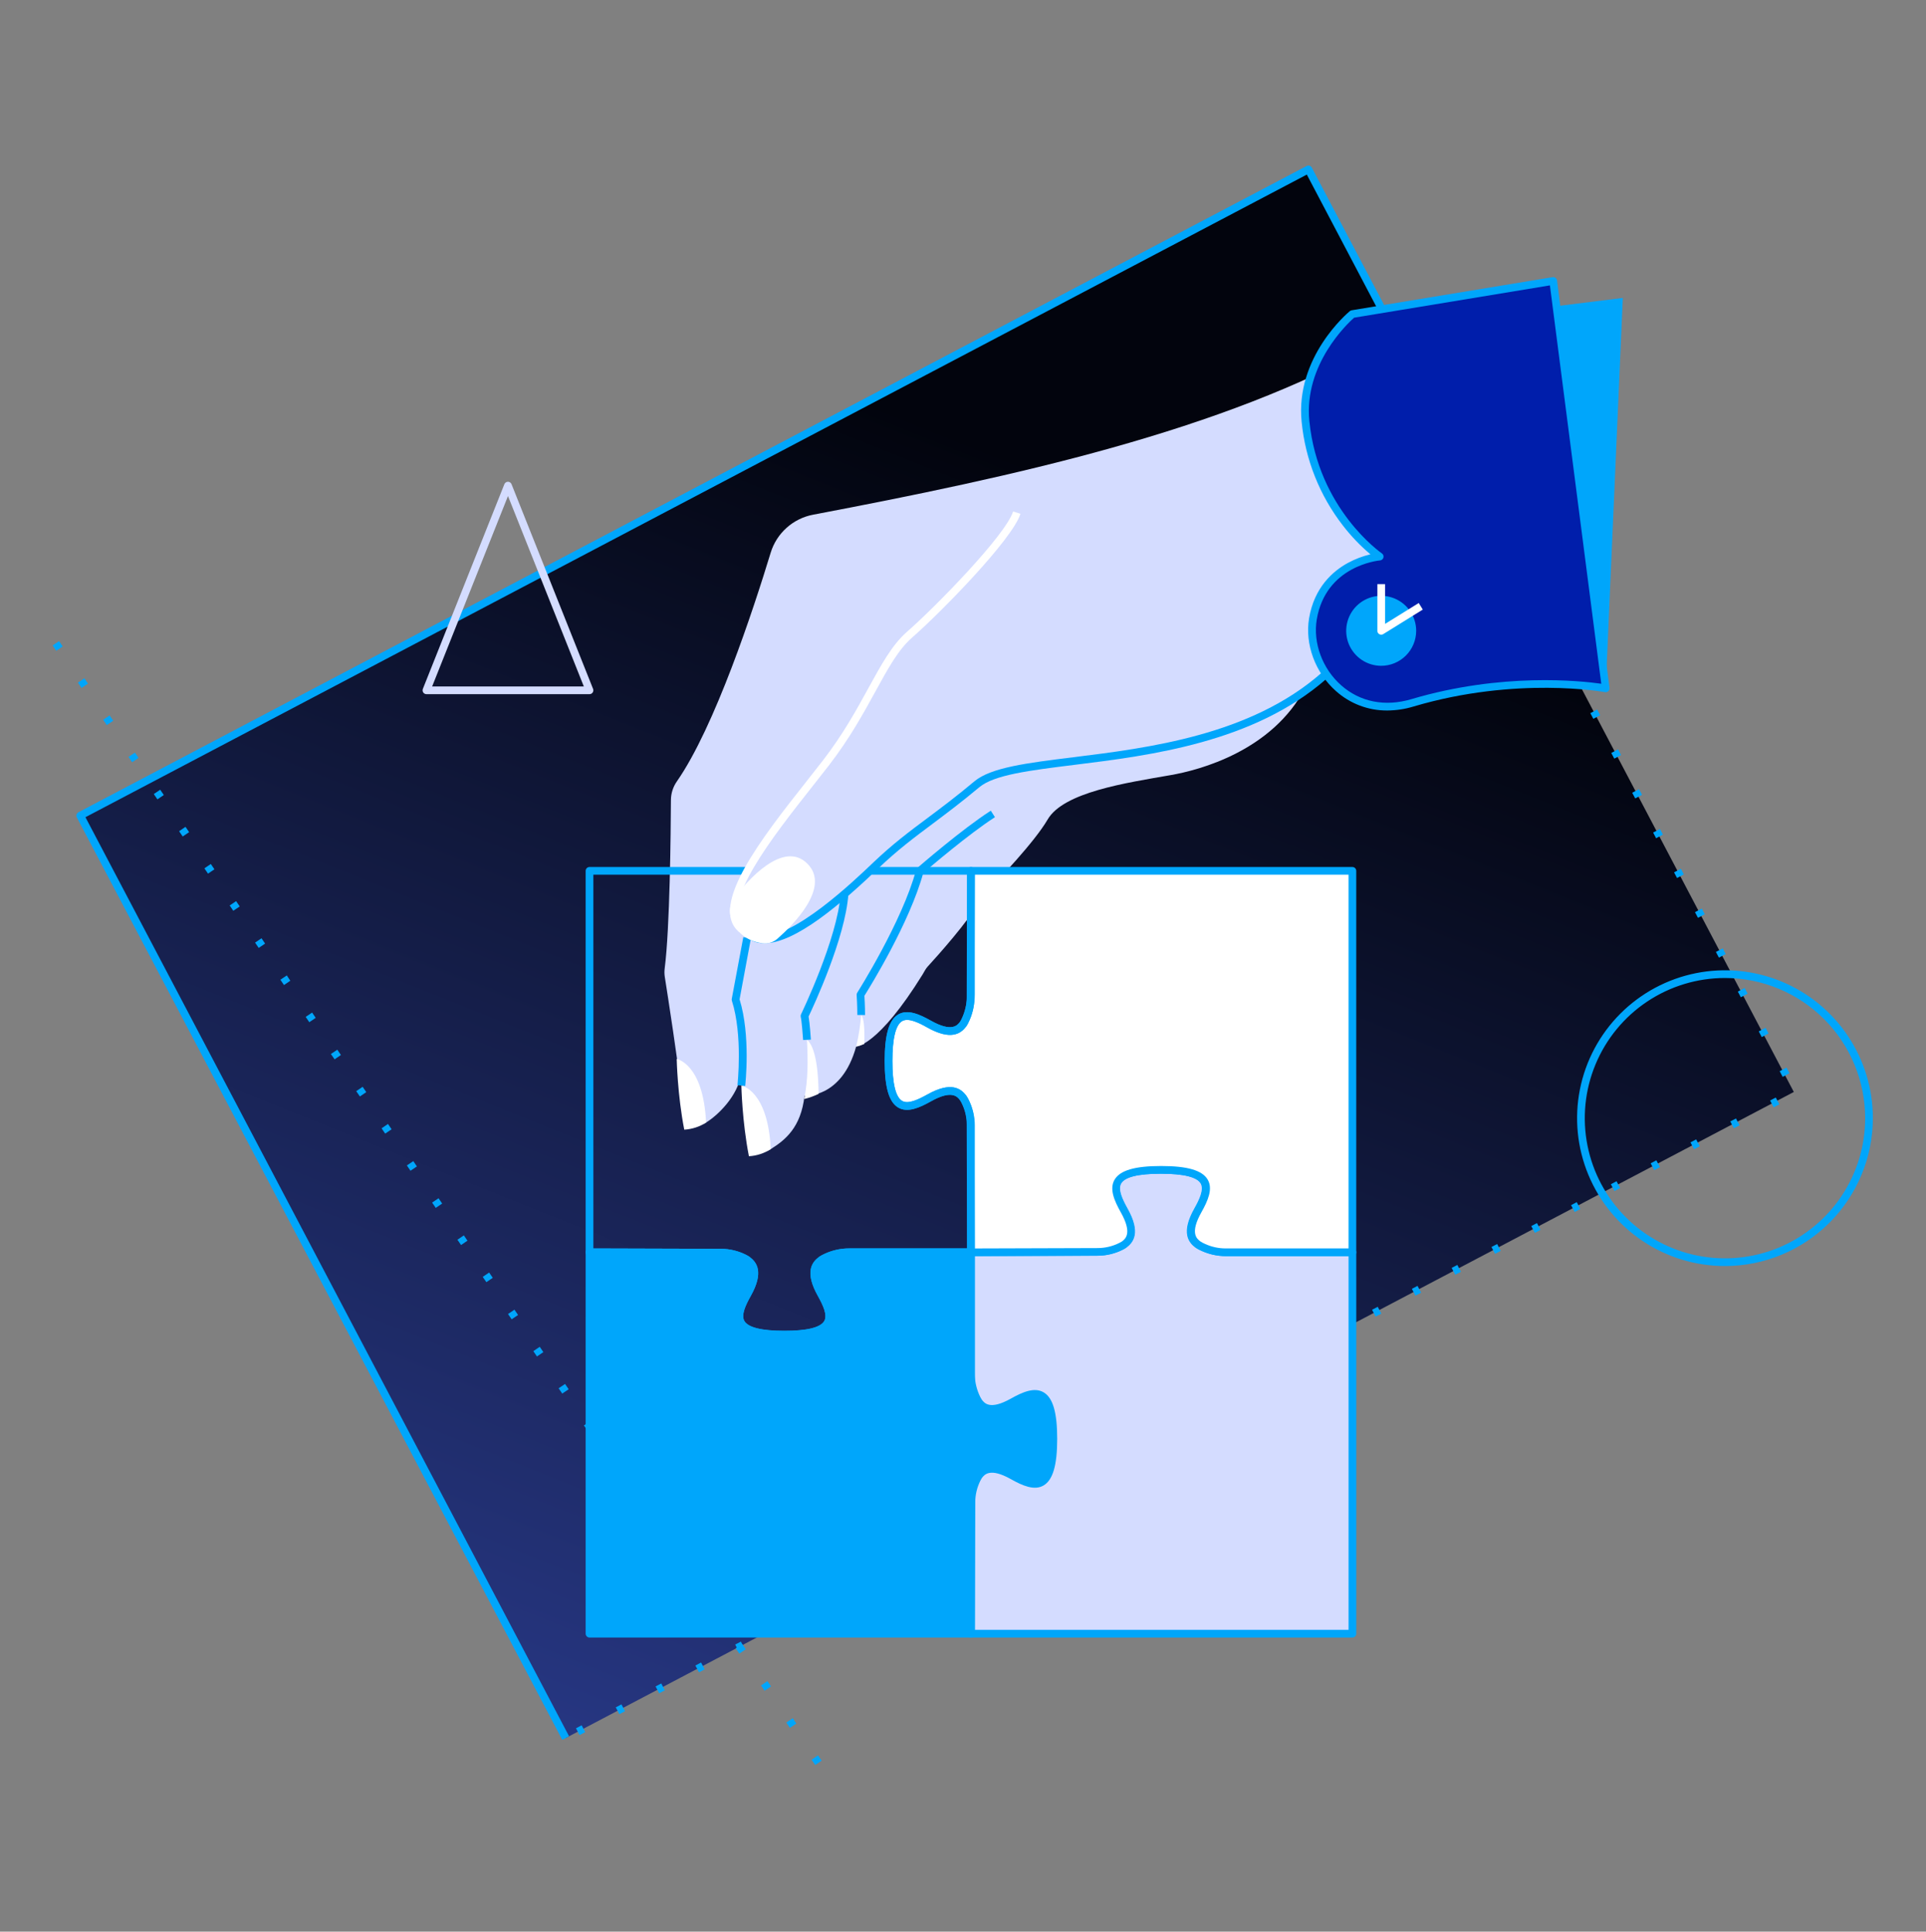 <svg width="332" height="333" viewBox="0 0 332 333" fill="none" xmlns="http://www.w3.org/2000/svg">
<rect x="0" y="0" width="332" height="333" fill="#808080" stroke="none"/>
<path d="M225.546 29.217L13.824 140.609L97.493 299.638L309.214 188.246L225.546 29.217Z" fill="url(#paint0_linear_7475_1652)"/>
<path d="M96.921 299.936L13.243 140.912C13.165 140.757 13.15 140.578 13.203 140.412C13.255 140.247 13.37 140.109 13.522 140.027L225.239 28.614C225.394 28.535 225.573 28.52 225.737 28.572C225.903 28.624 226.042 28.738 226.124 28.891L257.272 88.064L256.097 88.682L225.267 30.097L14.729 140.881L98.096 299.319L96.921 299.936Z" fill="#00A6FB"/>
<path d="M99.903 299.117L99.285 297.942L100.263 297.429L100.883 298.602L99.903 299.117ZM106.764 295.512L106.144 294.337L107.125 293.821L107.742 294.996L106.764 295.512ZM113.625 291.904L113.008 290.729L113.986 290.213L114.606 291.388L113.625 291.904ZM120.487 288.296L119.869 287.121L120.85 286.605L121.467 287.781L120.487 288.296ZM127.348 284.689L126.73 283.513L127.709 282.998L128.309 284.166L127.348 284.689ZM134.209 281.081L133.592 279.906L134.57 279.392L135.19 280.565L134.209 281.081ZM141.071 277.475L140.451 276.3L141.431 275.784L142.049 276.96L141.071 277.475ZM147.932 273.868L147.314 272.692L148.293 272.177L148.91 273.352L147.932 273.868ZM154.793 270.26L154.176 269.085L155.156 268.569L155.774 269.744L154.793 270.26ZM161.655 266.652L161.035 265.477L162.015 264.961L162.633 266.136L161.655 266.652ZM168.516 263.044L167.898 261.869L168.877 261.353L169.497 262.529L168.516 263.044ZM175.377 259.437L174.76 258.264L175.74 257.748L176.358 258.923L175.377 259.437ZM182.239 255.831L181.621 254.656L182.599 254.14L183.217 255.315L182.239 255.831ZM189.1 252.223L188.482 251.048L189.397 250.524L190.016 251.699L189.1 252.223ZM195.961 248.616L195.342 247.44L196.322 246.925L196.94 248.1L195.961 248.616ZM202.823 245.008L202.205 243.833L203.183 243.317L203.801 244.492L202.823 245.008ZM209.684 241.4L209.066 240.225L210.045 239.711L210.665 240.887L209.684 241.4ZM216.545 237.795L215.926 236.619L216.906 236.104L217.524 237.279L216.545 237.795ZM223.407 234.187L222.789 233.012L223.767 232.496L224.387 233.671L223.407 234.187ZM230.268 230.579L229.65 229.404L230.631 228.888L231.249 230.064L230.268 230.579ZM237.129 226.972L236.512 225.796L237.49 225.281L238.108 226.456L237.129 226.972ZM243.991 223.364L243.373 222.189L244.351 221.674L244.971 222.85L243.991 223.364ZM250.852 219.757L250.232 218.582L251.213 218.066L251.83 219.242L250.852 219.757ZM257.713 216.15L257.096 214.974L258.074 214.459L258.692 215.634L257.713 216.15ZM264.575 212.542L263.957 211.367L264.938 210.851L265.555 212.026L264.575 212.542ZM271.436 208.934L270.816 207.759L271.797 207.243L272.414 208.418L271.436 208.934ZM278.297 205.326L277.68 204.151L278.658 203.638L279.278 204.813L278.297 205.326ZM285.159 201.721L284.539 200.546L285.519 200.03L286.137 201.205L285.159 201.721ZM292.02 198.113L291.402 196.938L292.381 196.422L292.998 197.598L292.02 198.113ZM298.881 194.505L298.264 193.33L299.242 192.814L299.862 193.99L298.881 194.505ZM305.743 190.898L305.123 189.722L306.103 189.207L306.721 190.382L305.743 190.898ZM307.292 185.643L306.776 184.663L307.952 184.045L308.467 185.024L307.292 185.643ZM303.684 178.782L303.169 177.804L304.346 177.184L304.86 178.164L303.684 178.782ZM300.079 171.921L299.563 170.94L300.738 170.323L301.254 171.301L300.079 171.921ZM296.301 165.088L295.785 164.108L296.96 163.49L297.476 164.468L296.301 165.088ZM292.693 158.227L292.177 157.248L293.352 156.629L293.868 157.609L292.693 158.227ZM289.085 151.365L288.569 150.385L289.745 149.767L290.26 150.746L289.085 151.365ZM285.477 144.504L284.962 143.526L286.139 142.908L286.653 143.887L285.477 144.504ZM281.872 137.643L281.356 136.664L282.531 136.045L283.047 137.025L281.872 137.643ZM278.264 130.781L277.748 129.801L278.924 129.183L279.439 130.162L278.264 130.781ZM274.656 123.92L274.141 122.942L275.316 122.322L275.832 123.303L274.656 123.92ZM271.049 117.059L270.533 116.078L271.708 115.461L272.224 116.439L271.049 117.059ZM267.441 110.197L266.925 109.217L268.103 108.599L268.616 109.578L267.441 110.197ZM263.835 103.336L263.32 102.358L264.495 101.738L265.008 102.719L263.835 103.336ZM260.228 96.475L259.712 95.494L260.887 94.925L261.403 95.904L260.228 96.475ZM256.62 89.613L256.104 88.635L257.28 88.018L257.795 88.996L256.62 89.613Z" fill="#00A6FB"/>
<path d="M260.262 53.782L279.739 51.36L276.789 118.674L260.262 53.782Z" fill="#00A6FB"/>
<path d="M237.54 59.069C210.683 74.408 174.355 82.227 140.175 88.728C138.471 89.048 136.888 89.829 135.596 90.985C134.304 92.141 133.353 93.628 132.847 95.286C129.856 105.107 123.216 125.33 116.669 134.721C116.014 135.663 115.659 136.781 115.651 137.928C115.625 143.477 115.47 160.062 114.578 166.954C114.514 167.444 114.522 167.942 114.6 168.43C115.071 171.418 116.813 182.56 117.92 191.67C117.97 192.087 118.124 192.485 118.367 192.827C118.611 193.169 118.937 193.445 119.314 193.628C119.692 193.812 120.11 193.898 120.529 193.878C120.949 193.859 121.357 193.734 121.716 193.516C123.825 192.215 127.185 188.899 127.752 185.163L129.19 197.558C129.363 199.01 131.625 198.87 132.86 198.098C135.337 196.548 138.07 194.384 138.679 188.899C138.679 188.899 145.097 189.444 147.581 180.415C147.581 180.415 151.343 180.415 159.048 167.968C159.323 167.525 159.535 167.045 159.887 166.659C161.627 164.758 166.994 158.771 168.818 155.4C169.109 154.86 169.475 154.364 169.904 153.926C172.051 151.731 178.315 145.177 180.584 141.288C183.328 136.567 194.023 134.978 201.832 133.617C206.712 132.764 219.342 129.484 225.047 118.466C225.047 118.466 231.147 112.76 244.919 114.336L237.54 59.069Z" fill="#D4DCFF"/>
<path d="M297.349 218.257C292.307 218.257 287.378 216.762 283.186 213.961C278.994 211.16 275.727 207.179 273.797 202.521C271.867 197.864 271.362 192.739 272.345 187.793C273.327 182.848 275.755 178.306 279.319 174.74C282.885 171.175 287.424 168.746 292.369 167.761C297.313 166.777 302.439 167.28 307.098 169.209C311.758 171.137 315.739 174.403 318.541 178.594C321.343 182.785 322.84 187.713 322.842 192.755C322.835 199.515 320.148 205.997 315.37 210.778C310.589 215.559 304.108 218.249 297.349 218.257ZM297.349 168.599C292.568 168.599 287.896 170.016 283.923 172.672C279.948 175.327 276.851 179.102 275.023 183.518C273.192 187.934 272.714 192.793 273.648 197.481C274.582 202.169 276.884 206.475 280.264 209.854C283.646 213.233 287.951 215.534 292.639 216.466C297.329 217.397 302.187 216.917 306.603 215.087C311.018 213.257 314.792 210.158 317.446 206.183C320.1 202.208 321.516 197.535 321.514 192.755C321.505 186.35 318.955 180.209 314.425 175.681C309.896 171.153 303.754 168.605 297.349 168.599Z" fill="#00A6FB"/>
<path d="M140.526 304.27L139.902 303.356L141.009 302.608L141.633 303.524L140.526 304.27ZM136.164 297.869L135.542 296.953L136.649 296.207L137.27 297.121L136.164 297.869ZM131.804 291.47L131.179 290.556L132.286 289.808L132.91 290.722L131.804 291.47ZM127.443 285.067L126.819 284.153L127.926 283.405L128.55 284.321L127.443 285.067ZM123.081 278.666L122.459 277.75L123.566 277.004L124.187 277.918L123.081 278.666ZM118.721 272.263L118.099 271.349L119.205 270.601L119.829 271.515L118.721 272.263ZM114.362 265.856L113.738 264.941L114.845 264.193L115.469 265.107L114.362 265.856ZM110 259.452L109.378 258.538L110.485 257.79L111.107 258.706L110 259.452ZM105.64 253.051L105.018 252.135L106.124 251.389L106.746 252.303L105.64 253.051ZM101.279 246.648L100.655 245.734L101.762 244.986L102.386 245.9L101.279 246.648ZM96.917 240.245L96.295 239.331L97.402 238.583L98.024 239.497L96.917 240.245ZM92.557 233.842L91.935 232.928L93.041 232.18L93.663 233.096L92.557 233.842ZM88.197 227.441L87.572 226.527L88.679 225.779L89.303 226.693L88.197 227.441ZM83.836 221.037L83.212 220.123L84.319 219.375L84.941 220.289L83.836 221.037ZM79.474 214.634L78.852 213.72L79.958 212.971L80.58 213.886L79.474 214.634ZM75.113 208.233L74.489 207.316L75.596 206.571L76.22 207.485L75.113 208.233ZM70.76 201.83L70.136 200.915L71.242 200.167L71.864 201.081L70.76 201.83ZM66.397 195.426L65.775 194.512L66.882 193.764L67.504 194.678L66.397 195.426ZM62.037 189.023L61.404 188.107L62.511 187.359L63.135 188.275L62.037 189.023ZM57.677 182.622L57.037 181.706L58.144 180.96L58.768 181.874L57.677 182.622ZM53.314 176.219L52.692 175.305L53.799 174.557L54.421 175.471L53.314 176.219ZM48.954 169.816L48.332 168.902L49.439 168.154L50.043 169.072L48.954 169.816ZM44.594 163.413L43.97 162.499L45.076 161.751L45.7 162.667L44.594 163.413ZM40.216 157.012L39.594 156.095L40.7 155.35L41.322 156.264L40.216 157.012ZM35.856 150.609L35.234 149.694L36.34 148.946L36.962 149.86L35.856 150.609ZM31.495 144.205L30.871 143.291L31.978 142.543L32.602 143.457L31.495 144.205ZM27.133 137.804L26.511 136.888L27.617 136.142L28.239 137.056L27.133 137.804ZM22.773 131.401L22.151 130.487L23.257 129.739L23.879 130.653L22.773 131.401ZM18.412 124.998L17.788 124.084L18.895 123.336L19.519 124.25L18.412 124.998ZM14.052 118.595L13.434 117.681L14.541 116.933L15.163 117.849L14.052 118.595ZM9.696 112.19L9.074 111.273L10.181 110.527L10.803 111.441L9.696 112.19Z" fill="#00A6FB"/>
<path d="M189.144 215.813C190.562 215.814 191.959 215.479 193.223 214.835C193.393 214.75 193.557 214.653 193.714 214.545C194.675 213.824 195.879 212.5 193.714 208.651C191.55 204.802 190.837 201.677 200.086 201.677C209.336 201.677 208.625 204.802 206.461 208.651C204.296 212.5 205.498 213.824 206.461 214.545C206.628 214.661 206.803 214.764 206.985 214.853C208.339 215.536 209.836 215.888 211.352 215.882H233.123V281.634H167.371V215.882L189.144 215.813Z" fill="#D4DCFF"/>
<path d="M233.125 282.298H167.371C167.195 282.298 167.026 282.227 166.902 282.103C166.777 281.977 166.707 281.809 166.707 281.634V215.882C166.707 215.706 166.777 215.537 166.902 215.412C167.026 215.288 167.195 215.218 167.371 215.218L189.144 215.149C190.456 215.15 191.75 214.839 192.92 214.244C193.059 214.177 193.192 214.1 193.318 214.012C193.922 213.569 195.184 212.613 193.136 208.976C192.03 207.002 191.127 204.955 192.065 203.35C193.004 201.745 195.547 201.013 200.089 201.013C204.63 201.013 207.171 201.754 208.114 203.35C209.057 204.946 208.152 207.002 207.043 208.976C204.995 212.613 206.257 213.558 206.861 214.014C206.998 214.107 207.142 214.189 207.291 214.259C208.551 214.894 209.943 215.222 211.354 215.218H233.127C233.304 215.218 233.472 215.288 233.596 215.412C233.72 215.537 233.791 215.706 233.791 215.882V281.634C233.791 281.721 233.773 281.807 233.74 281.889C233.707 281.968 233.658 282.041 233.596 282.103C233.534 282.165 233.461 282.214 233.379 282.247C233.3 282.281 233.213 282.298 233.125 282.298ZM168.035 280.97H232.461V216.546H211.352C209.731 216.549 208.132 216.17 206.684 215.439C206.468 215.333 206.26 215.21 206.062 215.072C204.863 214.171 203.537 212.491 205.883 208.321C206.755 206.772 207.567 205.045 206.965 204.016C206.301 202.91 203.999 202.336 200.086 202.336C196.173 202.336 193.862 202.901 193.209 204.016C192.607 205.045 193.42 206.77 194.292 208.321C196.638 212.491 195.312 214.171 194.113 215.072C193.927 215.204 193.731 215.321 193.526 215.421C192.169 216.112 190.668 216.472 189.146 216.473L168.035 216.539V280.97Z" fill="#00A6FB"/>
<path d="M101.617 215.882L124.255 215.95C125.673 215.949 127.071 216.283 128.334 216.927C128.505 217.011 128.67 217.109 128.826 217.219C129.786 217.94 130.99 219.262 128.826 223.111C126.661 226.96 125.948 230.088 135.2 230.088C144.452 230.088 143.737 226.96 141.572 223.111C139.408 219.262 140.612 217.94 141.572 217.219C141.852 217.032 142.149 216.87 142.458 216.736C143.665 216.172 144.981 215.881 146.313 215.882H167.371V236.788C167.365 238.302 167.717 239.798 168.4 241.152C168.488 241.334 168.591 241.511 168.708 241.677C169.429 242.64 170.753 243.842 174.602 241.677C178.451 239.512 181.576 238.8 181.576 248.051C181.576 257.303 178.449 256.59 174.602 254.426C170.755 252.261 169.429 253.463 168.708 254.426C168.598 254.581 168.501 254.744 168.418 254.917C167.773 256.179 167.438 257.577 167.44 258.996L167.371 281.634H101.617V215.882Z" fill="#00A6FB"/>
<path d="M101.617 282.298C101.441 282.298 101.272 282.227 101.148 282.103C101.023 281.977 100.953 281.809 100.953 281.634V215.882C100.953 215.706 101.023 215.537 101.148 215.412C101.272 215.288 101.441 215.218 101.617 215.218L124.255 215.286C125.778 215.286 127.279 215.647 128.635 216.338C128.84 216.438 129.036 216.555 129.222 216.687C130.421 217.588 131.747 219.266 129.401 223.437C128.529 224.986 127.717 226.715 128.319 227.742C128.972 228.848 131.285 229.422 135.198 229.422C139.111 229.422 141.422 228.857 142.075 227.742C142.677 226.715 141.853 224.988 140.992 223.437C138.646 219.266 139.972 217.588 141.172 216.687C141.486 216.471 141.821 216.286 142.172 216.134C143.468 215.532 144.88 215.219 146.309 215.218H167.366C167.543 215.218 167.711 215.288 167.836 215.412C167.96 215.537 168.03 215.706 168.03 215.882V236.788C168.026 238.197 168.353 239.59 168.987 240.851C169.058 241 169.141 241.143 169.234 241.281C169.688 241.885 170.633 243.144 174.27 241.099C176.246 239.992 178.294 239.089 179.898 240.028C181.503 240.966 182.236 243.509 182.236 248.051C182.236 252.593 181.492 255.134 179.898 256.077C178.305 257.02 176.246 256.114 174.27 255.003C170.633 252.958 169.688 254.218 169.234 254.824C169.151 254.95 169.077 255.081 169.013 255.22C168.42 256.391 168.11 257.684 168.11 258.998L168.041 281.636C168.041 281.811 167.972 281.979 167.847 282.106C167.723 282.23 167.554 282.3 167.377 282.3L101.617 282.298ZM102.281 216.548V280.97H166.707L166.773 258.994C166.773 257.469 167.134 255.968 167.825 254.612C167.925 254.406 168.042 254.211 168.174 254.027C169.075 252.825 170.755 251.502 174.925 253.846C176.474 254.731 178.201 255.53 179.23 254.93C180.337 254.266 180.91 251.962 180.91 248.051C180.91 244.14 180.343 241.825 179.23 241.174C178.201 240.572 176.476 241.396 174.925 242.257C170.755 244.601 169.075 243.277 168.174 242.075C168.034 241.878 167.911 241.67 167.807 241.453C167.076 240.006 166.697 238.408 166.7 236.788V216.546H146.311C145.076 216.546 143.856 216.816 142.736 217.336C142.469 217.45 142.213 217.588 141.971 217.75C141.366 218.204 140.105 219.149 142.152 222.786C143.259 224.76 144.162 226.81 143.223 228.412C142.285 230.015 139.74 230.75 135.2 230.75C130.66 230.75 128.117 230.008 127.174 228.412C126.232 226.817 127.135 224.76 128.246 222.786C130.293 219.149 129.031 218.204 128.427 217.75C128.3 217.666 128.167 217.592 128.029 217.528C126.859 216.934 125.565 216.624 124.253 216.625L102.281 216.548Z" fill="#00A6FB"/>
<path d="M160.14 176.537C163.987 178.702 165.311 177.498 166.032 176.537C166.123 176.401 166.204 176.259 166.274 176.11C167.002 174.653 167.381 173.045 167.38 171.416V150.128H233.132V215.882H211.264C209.932 215.881 208.616 215.59 207.408 215.027C207.1 214.893 206.803 214.731 206.523 214.545C205.56 213.823 204.358 212.5 206.523 208.651C208.688 204.802 209.4 201.676 200.149 201.676C190.897 201.676 191.607 204.802 193.777 208.651C195.946 212.5 194.739 213.823 193.777 214.545C193.62 214.654 193.456 214.751 193.285 214.835C192.022 215.479 190.624 215.814 189.206 215.813L167.369 215.882L167.301 193.861C167.302 192.443 166.967 191.045 166.322 189.782C166.238 189.611 166.141 189.447 166.032 189.291C165.311 188.328 163.987 187.126 160.14 189.291C156.294 191.455 153.164 192.168 153.164 182.916C153.164 173.665 156.292 174.384 160.14 176.537Z" fill="white"/>
<path d="M167.369 216.546C167.194 216.545 167.026 216.475 166.902 216.351C166.777 216.227 166.706 216.059 166.705 215.884L166.637 193.861C166.636 192.548 166.327 191.254 165.734 190.083C165.666 189.945 165.589 189.813 165.501 189.687C165.058 189.08 164.102 187.821 160.466 189.866C158.491 190.973 156.442 191.878 154.839 190.94C153.237 190.001 152.5 187.442 152.5 182.91C152.5 178.377 153.244 175.827 154.839 174.886C156.435 173.946 158.489 174.846 160.466 175.957C164.102 178.003 165.047 176.743 165.501 176.139C165.567 176.034 165.627 175.925 165.68 175.814C166.357 174.446 166.708 172.941 166.705 171.416V150.128C166.705 149.952 166.775 149.783 166.899 149.658C167.024 149.534 167.193 149.464 167.369 149.464H233.123C233.3 149.464 233.468 149.534 233.592 149.658C233.716 149.783 233.787 149.952 233.787 150.128V215.882C233.787 216.058 233.716 216.226 233.592 216.351C233.468 216.476 233.3 216.546 233.123 216.546H211.264C209.835 216.544 208.423 216.23 207.127 215.627C206.777 215.475 206.442 215.291 206.127 215.076C204.925 214.175 203.601 212.495 205.945 208.325C206.831 206.776 207.63 205.05 207.03 204.02C206.377 202.914 204.064 202.34 200.151 202.34C196.238 202.34 193.925 202.905 193.274 204.02C192.672 205.05 193.495 206.774 194.356 208.325C196.702 212.495 195.377 214.175 194.175 215.076C193.99 215.208 193.794 215.325 193.591 215.426C192.233 216.116 190.731 216.476 189.208 216.477L167.371 216.546H167.369ZM200.151 201.012C204.693 201.012 207.234 201.754 208.176 203.35C209.119 204.945 208.214 207.002 207.103 208.976C205.058 212.612 206.317 213.558 206.924 214.014C207.166 214.173 207.422 214.311 207.689 214.425C208.809 214.946 210.029 215.216 211.264 215.218H232.459V150.792H168.033V171.416C168.035 173.147 167.636 174.856 166.867 176.407C166.781 176.591 166.679 176.768 166.564 176.936C165.663 178.135 163.985 179.461 159.815 177.115C158.266 176.243 156.537 175.431 155.508 176.033C154.401 176.683 153.828 178.999 153.828 182.91C153.828 186.821 154.395 189.136 155.508 189.789C156.537 190.391 158.261 189.567 159.815 188.706C163.983 186.36 165.663 187.684 166.564 188.886C166.696 189.071 166.813 189.267 166.913 189.472C167.606 190.831 167.966 192.335 167.965 193.861L168.031 215.224L189.204 215.158C190.517 215.158 191.811 214.848 192.982 214.253C193.119 214.189 193.252 214.115 193.378 214.031C193.985 213.575 195.244 212.63 193.199 208.994C192.092 207.019 191.189 204.972 192.128 203.367C193.066 201.763 195.609 201.012 200.151 201.012Z" fill="#00A6FB"/>
<path d="M135.202 230.749C130.66 230.749 128.12 230.008 127.177 228.412C126.234 226.816 127.137 224.76 128.248 222.786C130.295 219.148 129.034 218.203 128.429 217.75C128.303 217.666 128.169 217.592 128.031 217.528C126.861 216.934 125.567 216.624 124.255 216.625L101.617 216.557C101.441 216.557 101.272 216.487 101.148 216.362C101.023 216.237 100.953 216.069 100.953 215.893V150.128C100.953 149.952 101.023 149.783 101.148 149.658C101.272 149.534 101.441 149.464 101.617 149.464H128.781V150.792H102.283V215.22L124.26 215.286C125.782 215.286 127.283 215.647 128.64 216.338C128.845 216.437 129.041 216.554 129.226 216.687C130.426 217.588 131.752 219.266 129.406 223.437C128.533 224.986 127.721 226.715 128.323 227.742C128.976 228.848 131.289 229.421 135.202 229.421C139.115 229.421 141.426 228.857 142.079 227.742C142.681 226.715 141.858 224.988 140.997 223.437C138.651 219.266 139.976 217.588 141.176 216.687C141.373 216.547 141.581 216.423 141.798 216.318C143.246 215.588 144.845 215.208 146.466 215.211H166.707V194.023C166.706 192.788 166.435 191.568 165.914 190.448C165.801 190.181 165.663 189.924 165.503 189.682C165.06 189.076 164.104 187.817 160.467 189.862C158.493 190.968 156.444 191.874 154.841 190.935C153.239 189.997 152.502 187.442 152.502 182.91C152.502 178.377 153.245 175.827 154.841 174.886C156.437 173.946 158.491 174.846 160.467 175.957C164.104 178.003 165.049 176.743 165.503 176.139C165.59 176.012 165.668 175.879 165.735 175.741C166.329 174.57 166.638 173.277 166.638 171.965L166.705 150.792H150.22V149.464H167.371C167.547 149.464 167.716 149.534 167.841 149.658C167.965 149.783 168.035 149.952 168.035 150.128L167.966 171.965C167.966 173.488 167.606 174.99 166.915 176.347C166.814 176.552 166.697 176.748 166.565 176.934C165.664 178.133 163.984 179.459 159.817 177.113C158.267 176.241 156.539 175.428 155.51 176.031C154.403 176.681 153.83 178.996 153.83 182.907C153.83 186.818 154.396 189.133 155.51 189.786C156.539 190.388 158.263 189.565 159.817 188.704C163.984 186.358 165.664 187.681 166.565 188.883C166.781 189.198 166.966 189.533 167.119 189.884C167.721 191.18 168.034 192.591 168.035 194.02V215.879C168.035 216.055 167.965 216.224 167.841 216.349C167.716 216.473 167.547 216.543 167.371 216.543H146.457C145.046 216.538 143.654 216.866 142.393 217.5C142.244 217.57 142.1 217.653 141.964 217.747C141.36 218.201 140.1 219.146 142.145 222.784C143.252 224.758 144.155 226.807 143.217 228.41C142.278 230.012 139.742 230.749 135.202 230.749Z" fill="#00A6FB"/>
<path d="M131.761 162.614C131.551 162.614 131.341 162.603 131.132 162.581C130.459 162.52 129.809 162.305 129.231 161.955C128.653 161.604 128.162 161.126 127.797 160.558L128.904 159.816C129.162 160.224 129.51 160.566 129.922 160.817C130.334 161.067 130.798 161.219 131.278 161.262C136.725 161.853 147.126 151.946 150.534 148.69C153.883 145.501 156.694 143.398 159.959 140.963C162.38 139.153 164.881 137.28 167.969 134.693C170.824 132.3 177.092 131.523 185.027 130.541C197.915 128.943 215.571 126.756 227.8 115.999L228.685 116.997C216.124 128.022 198.249 130.24 185.191 131.858C177.473 132.816 171.375 133.571 168.812 135.711C165.696 138.32 163.057 140.29 160.745 142.026C157.524 144.436 154.744 146.516 151.449 149.651C145.068 155.735 137.137 162.614 131.761 162.614Z" fill="#00A6FB"/>
<path d="M127.423 160.697C122.04 156.219 131.467 144.278 139.041 134.681C140.05 133.404 141.002 132.198 141.88 131.058C145.349 126.561 147.67 122.32 149.72 118.579C151.905 114.595 153.79 111.151 156.331 108.929C161.287 104.596 173.336 92.269 174.638 88.175L175.904 88.578C174.472 93.075 162 105.742 157.214 109.927C154.85 111.997 153.104 115.184 150.893 119.223C148.821 123.006 146.466 127.293 142.941 131.873C142.055 133.019 141.103 134.228 140.092 135.509C133.255 144.17 123.893 156.031 128.282 159.681L127.423 160.697Z" fill="white"/>
<path d="M128.452 187.222L127.124 187.071C127.124 186.987 128.074 178.484 126.162 172.523C126.128 172.419 126.12 172.308 126.139 172.2L128.131 161.552L129.437 161.795L127.487 172.28C129.415 178.493 128.492 186.861 128.452 187.222Z" fill="#00A6FB"/>
<path d="M138.44 179.291C138.382 178.405 138.192 175.946 138.03 175.307C137.994 175.158 138.011 175.002 138.077 174.864C138.139 174.736 144.361 161.87 144.916 154.041L146.244 154.134C145.702 161.763 140.215 173.485 139.383 175.24C139.582 176.332 139.759 178.906 139.779 179.224L138.44 179.291Z" fill="#00A6FB"/>
<path d="M147.785 174.98C147.785 174.962 147.785 173.127 147.666 171.54C147.655 171.398 147.691 171.256 147.768 171.135C147.845 171.014 155.532 158.867 157.918 149.958C157.952 149.83 158.024 149.715 158.124 149.628C158.438 149.354 165.89 142.895 170.793 139.757L171.508 140.877C167.066 143.719 160.249 149.549 159.146 150.498C156.791 159.077 150.021 170.049 149.005 171.662C149.109 173.236 149.113 174.905 149.113 174.982L147.785 174.98Z" fill="#00A6FB"/>
<path d="M116.648 182.561C116.648 182.561 121.232 183.337 121.715 193.528C120.584 194.246 119.289 194.665 117.952 194.747C116.775 188.74 116.648 182.561 116.648 182.561Z" fill="white"/>
<path d="M127.793 187.14C127.793 187.14 132.379 187.917 132.859 198.109C131.729 198.827 130.434 199.247 129.097 199.328C127.919 193.321 127.793 187.14 127.793 187.14Z" fill="white"/>
<path d="M233.12 54.145C233.12 54.145 223.95 61.725 225.044 72.655C226.617 88.369 237.832 95.95 237.832 95.95C237.832 95.95 227.979 96.809 226.323 106.698C224.953 114.872 232.538 124.405 243.472 121.167C261.573 115.788 276.787 118.674 276.787 118.674L267.745 48.445L233.12 54.145Z" fill="#001EAB"/>
<path d="M239.138 122.486C235.873 122.508 232.717 121.312 230.285 119.133C226.723 115.983 224.906 111.058 225.657 106.588C226.557 101.216 229.804 98.427 232.37 97.033C233.587 96.376 234.884 95.881 236.23 95.561C234.481 94.082 232.892 92.421 231.493 90.607C227.48 85.436 225.013 79.235 224.373 72.721C223.255 61.566 232.301 53.95 232.686 53.631C232.777 53.556 232.885 53.507 233.003 53.49L267.628 47.782C267.717 47.767 267.805 47.77 267.894 47.791C267.98 47.812 268.062 47.85 268.133 47.903C268.277 48.01 268.37 48.169 268.396 48.346L277.444 118.584C277.458 118.687 277.446 118.793 277.411 118.891C277.376 118.99 277.318 119.078 277.243 119.15C277.168 119.223 277.075 119.276 276.973 119.305C276.873 119.335 276.767 119.34 276.663 119.321C276.512 119.292 261.391 116.532 243.66 121.798C242.195 122.244 240.67 122.476 239.138 122.486ZM233.414 54.769C232.308 55.741 224.729 62.852 225.705 72.588C227.228 87.796 238.1 95.326 238.204 95.401C238.317 95.478 238.403 95.588 238.452 95.716C238.501 95.845 238.507 95.985 238.474 96.117C238.439 96.25 238.366 96.369 238.259 96.457C238.155 96.546 238.027 96.6 237.89 96.612C237.509 96.647 228.527 97.559 226.978 106.807C226.314 110.837 227.95 115.286 231.183 118.137C234.455 121.027 238.753 121.879 243.292 120.529C258.859 115.906 272.478 117.371 276.023 117.873L267.17 49.198L233.414 54.769Z" fill="#00A6FB"/>
<path d="M238.098 114.116C241.061 114.116 243.465 111.713 243.465 108.748C243.465 105.784 241.061 103.381 238.098 103.381C235.134 103.381 232.73 105.784 232.73 108.748C232.73 111.713 235.134 114.116 238.098 114.116Z" fill="#00A6FB"/>
<path d="M238.087 114.78C236.894 114.78 235.727 114.426 234.736 113.763C233.744 113.1 232.972 112.158 232.513 111.056C232.057 109.954 231.938 108.742 232.17 107.572C232.405 106.402 232.978 105.327 233.822 104.483C234.665 103.64 235.74 103.065 236.909 102.833C238.08 102.6 239.293 102.72 240.395 103.176C241.497 103.633 242.438 104.405 243.102 105.397C243.764 106.389 244.118 107.555 244.118 108.748C244.116 110.347 243.48 111.88 242.349 113.011C241.218 114.142 239.685 114.778 238.087 114.78ZM238.087 104.045C237.157 104.045 236.247 104.321 235.473 104.837C234.7 105.354 234.098 106.089 233.742 106.948C233.385 107.808 233.293 108.753 233.474 109.666C233.656 110.578 234.103 111.416 234.76 112.074C235.42 112.732 236.256 113.179 237.168 113.361C238.082 113.542 239.027 113.45 239.886 113.093C240.747 112.737 241.48 112.135 241.998 111.361C242.513 110.588 242.79 109.678 242.79 108.748C242.788 107.501 242.292 106.306 241.411 105.424C240.528 104.543 239.333 104.047 238.087 104.045Z" fill="#00A6FB"/>
<path d="M238.09 109.412C237.977 109.413 237.866 109.384 237.767 109.328C237.663 109.27 237.576 109.186 237.517 109.084C237.457 108.982 237.426 108.866 237.426 108.748V100.707H238.754V107.555L244.559 103.956L245.259 105.085L238.448 109.312C238.34 109.379 238.216 109.414 238.09 109.412Z" fill="white"/>
<path d="M101.618 119.67H73.508C73.4 119.67 73.293 119.644 73.197 119.593C73.101 119.542 73.019 119.469 72.958 119.379C72.897 119.289 72.859 119.186 72.848 119.078C72.836 118.97 72.851 118.861 72.891 118.761L86.943 83.469C86.993 83.346 87.078 83.24 87.188 83.166C87.297 83.092 87.427 83.052 87.56 83.052C87.692 83.052 87.822 83.092 87.932 83.166C88.042 83.24 88.127 83.346 88.176 83.469L102.233 118.761C102.273 118.861 102.288 118.97 102.276 119.078C102.265 119.185 102.227 119.288 102.166 119.378C102.105 119.468 102.024 119.541 101.928 119.592C101.833 119.643 101.726 119.67 101.618 119.67ZM74.491 118.342H100.639L87.565 85.51L74.491 118.342Z" fill="#D4DCFF"/>
<path d="M139.105 179.254C139.28 182.837 139.304 186.071 138.629 189.462C139.485 189.256 140.316 188.959 141.108 188.576C141.035 182.176 139.988 179.967 139.105 179.254Z" fill="white"/>
<path d="M148.449 174.979C148.297 176.814 148.009 178.634 147.59 180.427C148.067 180.311 148.535 180.158 148.989 179.971C149.082 177.215 148.891 175.449 148.449 174.979Z" fill="white"/>
<path d="M125.958 158.043C125.807 157.523 125.776 156.976 125.868 156.443C125.96 155.909 126.171 155.404 126.487 154.964C128.775 151.759 135.072 144.727 139.202 148.917C143.235 153.012 136.65 159.513 134.012 161.828C133.663 162.137 133.251 162.367 132.805 162.503C132.359 162.639 131.889 162.678 131.427 162.616C129.672 162.374 126.951 161.436 125.958 158.043Z" fill="white"/>
<defs>
<linearGradient id="paint0_linear_7475_1652" x1="232.304" y1="102.104" x2="120.19" y2="382.099" gradientUnits="userSpaceOnUse">
<stop stop-color="#02040D"/>
<stop offset="1" stop-color="#3145A4"/>
</linearGradient>
</defs>
</svg>

